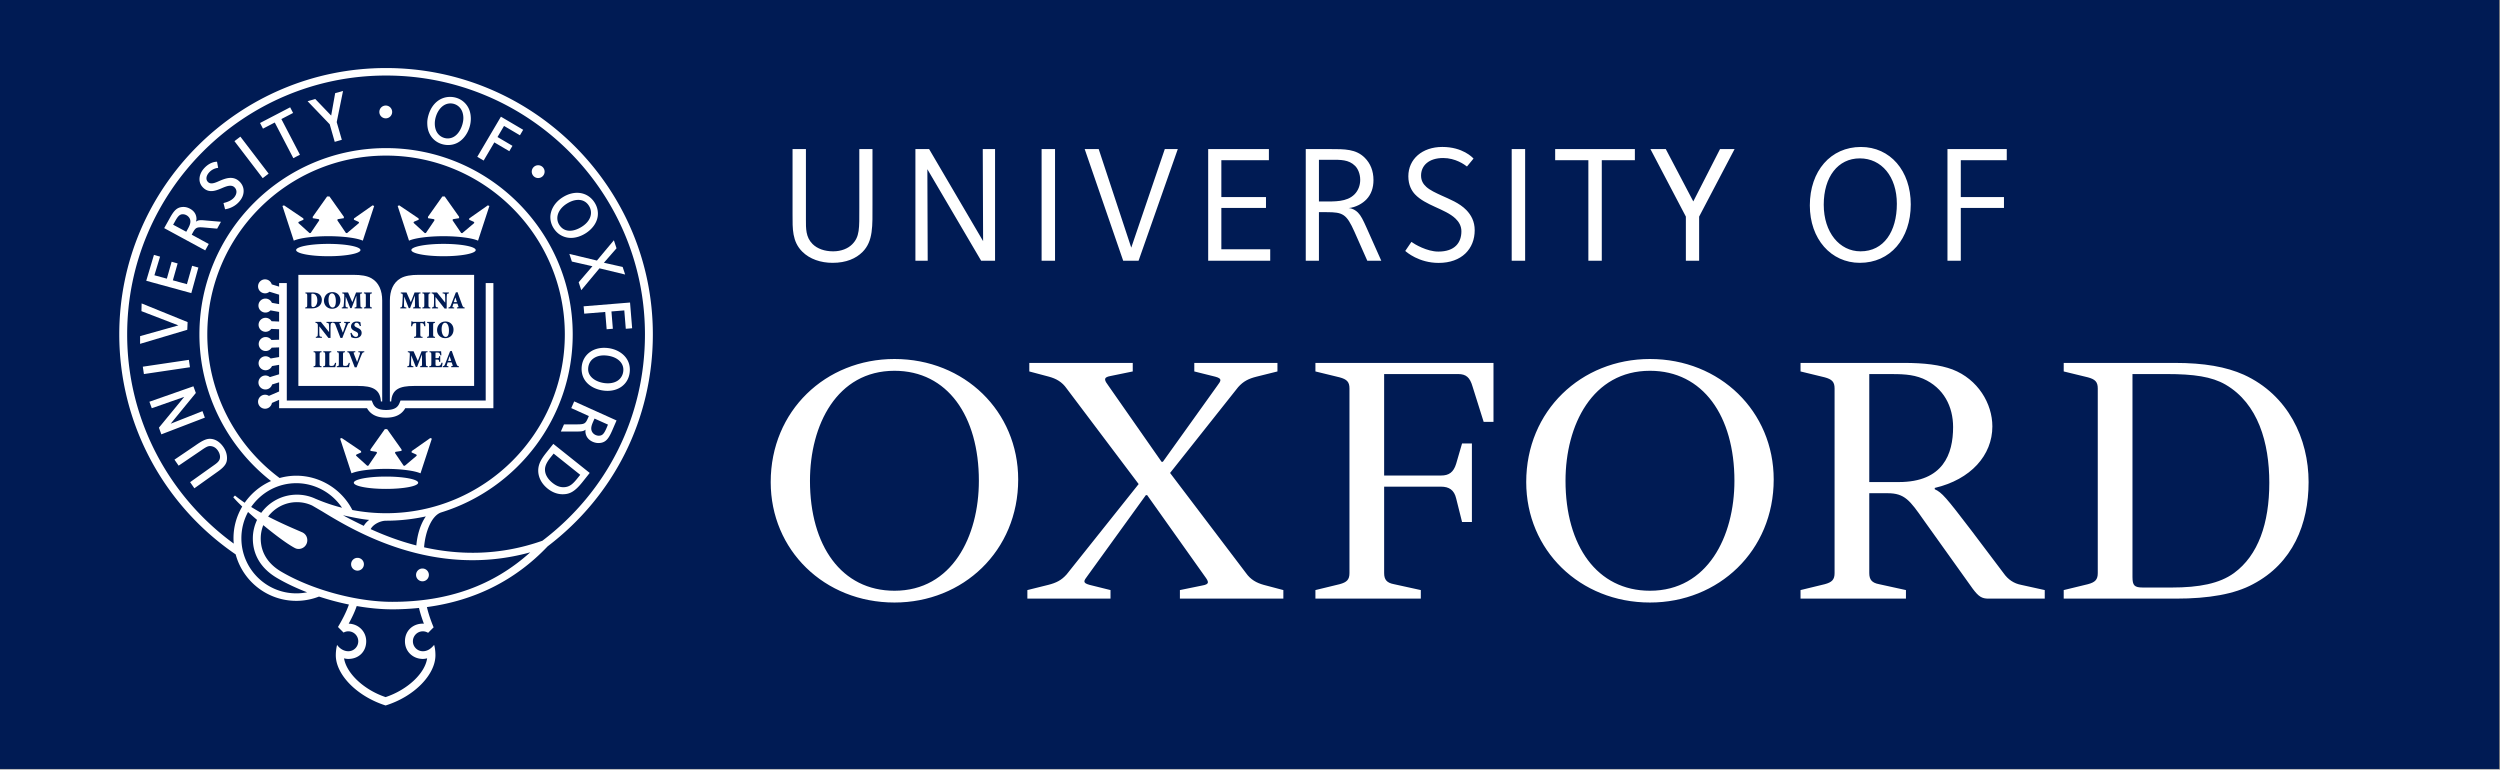 <svg xmlns="http://www.w3.org/2000/svg" xml:space="preserve" fill-rule="evenodd" stroke-linejoin="round" stroke-miterlimit="2" clip-rule="evenodd" viewBox="0 0 1920 591"><rect x="0" y="0" width="1920" height="591" fill="#808080" stroke="none"/><path fill="#001b54" fill-rule="nonzero" d="M0 0h1919.293v590.555H0z"/><path fill="#fff" fill-rule="nonzero" d="M751.776 369.254c0-49.766-24.125-84.491-64.83-84.491-44.25 0-64.887 41.704-64.887 84.491 0 49.738 24.146 84.434 64.887 84.434 44.238 0 64.83-41.688 64.83-84.434Zm30.195-.987c0 54.733-42.241 94.47-95.025 94.47-53.808 0-95.046-40.182-95.046-92.516 0-54.767 42.238-94.508 95.046-94.508 53.805 0 95.025 40.237 95.025 92.554ZM1332.039 369.254c0-49.766-24.155-84.491-64.859-84.491-44.25 0-64.862 41.704-64.862 84.491 0 49.738 24.137 84.434 64.862 84.434 44.234 0 64.859-41.688 64.859-84.434Zm30.166-.987c0 54.733-42.241 94.47-95.025 94.47-53.817 0-95.042-40.182-95.042-92.516 0-54.767 42.242-94.508 95.042-94.508 53.796 0 95.025 40.237 95.025 92.554ZM1477.351 399.371c-10.57-15.083-14.6-20.583-27.658-20.583H1435.6v61.342c0 5.029 2.021 7.504 7.563 8.529l20.604 4.52v6.571h-80.954v-6.57l18.612-4.521c5.517-1.48 7.533-3.5 7.533-8.53V298.339c0-5.042-2.016-7.038-7.533-8.538l-18.612-4.529v-6.558h78.937c16.613 0 28.167 1.525 37.721 5.02 19.613 7.567 30.663 26.2 30.663 43.75 0 22.155-16.588 40.784-44.246 47.246v1.009c5.541 2.562 8.554 6.062 28.162 31.742l24.638 32.65c3.512 5.029 8.046 8.016 13.579 9.05l18.1 4v6.57h-43.238c-5.029 0-7.541-1.537-12.066-7.591l-37.713-52.788Zm-41.75-29.15h22.633c34.2 0 41.75-21.575 41.75-42.225 0-15.587-7.05-30.17-23.137-37.196-8.546-3.529-16.6-3.529-27.658-3.529H1435.6v82.95ZM1122.868 340.563h7.55v60.354h-7.55l-4.53-18.092c-1.516-6.566-5.529-9.062-11.562-9.062h-43.754v66.367c0 5.029 2.016 7.504 7.55 8.529l20.612 4.52v6.571h-80.942v-6.57l18.605-4.521c5.529-1.48 7.545-3.5 7.545-8.53V298.339c0-5.042-2.016-7.038-7.545-8.538l-18.605-4.529v-6.558h136.759v45.3h-7.542l-8.546-27.192c-2.008-7.02-5.029-9.55-11.066-9.55h-56.825v77.925h43.754c6.033 0 9.546-2.479 11.562-9.05l4.53-15.583ZM1637.743 287.271v155.842c0 6.57 1.496 8.108 8.046 8.108h22.117c21.125 0 36.708-3.075 47.766-11.091 18.604-13.563 27.159-38.196 27.159-69.388 0-30.67-8.555-60.808-33.684-75.404-10.554-6.054-24.137-8.067-45.267-8.067h-26.137Zm-52.808 172.48v-6.571l18.608-4.521c5.537-1.48 7.542-3.5 7.542-8.53V298.339c0-5.042-2.005-7.038-7.542-8.538l-18.608-4.529v-6.558h84.987c23.125 0 39.721 3.02 53.304 9.054 34.188 15.6 49.78 49.275 49.78 82.454 0 32.225-12.075 62.354-42.742 78.438-14.071 7.587-33.692 11.091-59.325 11.091h-86.004ZM852.872 453.18v6.57h-63.855v-6.57l16.067-4c6.062-1.546 10.058-3.509 14.08-8.025l55.32-69.392-55.32-73.425c-3.51-5.042-8.018-7.538-13.572-9.054l-15.091-4.013v-6.558h79.45v6.558l-17.08 3.504c-6.045 1.025-4.537 3.521-1.529 7.559l40.73 58.32h1.004l41.737-58.32c3.021-4.038 4.038-5.534-1.504-7.05l-16.092-4.013v-6.558h63.859v6.558l-16.096 4.013c-6.017 1.516-10.046 3.508-14.08 8.033l-52.287 65.912 58.321 76.9c3.538 5.03 8.046 7.505 13.58 9.05l15.095 4v6.571h-79.45v-6.57l17.092-3.496c6.041-1.025 5.033-2.984 2.012-7.088l-44.25-62.333h-1l-44.75 61.912c-3.02 4.009-4.025 5.459 1.504 7.005l16.105 4ZM662.4 193.525c-5 4.996-12.5 8.334-22.966 8.334-9.121 0-17.575-2.871-23.3-8.596-7.813-7.809-7.454-17.771-7.454-28.421v-50.35h10.27v54.091c0 6.846-.208 13.513 5.08 18.8 3.662 3.663 9.304 5.642 15.8 5.642 6.346 0 11.441-2.187 14.612-5.367 5.884-5.883 5.509-12.295 5.509-27.787v-45.38h10.116v42.713c0 16.234.659 27.996-7.666 36.321ZM753.521 200.246l-41.308-70.296.258 70.296h-9.437v-85.754h10.52l41.467 70.683-.262-70.683h9.442v85.754h-10.68ZM799.95 114.492h10.317v85.746h-10.316zM874.422 200.238h-11.813l-29.567-85.746h10.755l25.008 75.7 25.758-75.7h9.984l-30.125 85.746ZM927.884 200.238v-85.746h46.625v8.55h-36.512v28.3h34.275v8.337h-34.275v31.75h37.529v8.809h-47.642ZM1050.08 200.238l-9.846-22.225c-6.104-13.671-8.887-15.071-21.32-15.071h-5.976v37.296h-10.116v-85.746h18.504c11.441 0 20.07-.075 26.817 6.67 4.287 4.292 6.687 9.996 6.687 17.146 0 5.963-1.733 10.917-5.32 14.738-3.088 3.283-8.193 6.167-13.755 6.762 3.02.175 5.517 1.8 7.13 3.425 2.337 2.33 4.037 5.867 6.55 11.475l11.387 25.53h-10.742Zm-9.363-72.838c-4.912-4.92-11.291-4.692-18.283-4.692h-9.496v32.021h3.409c8.654 0 17.979.45 23.862-5.429 2.838-2.842 4.43-6.833 4.43-11.179 0-4.825-1.9-8.696-3.922-10.72ZM1160.984 114.492h10.321v85.746h-10.32zM1230.168 123.042v77.196h-10.305v-77.196h-25.495v-8.55h61.212v8.55h-25.412ZM1304.934 166.35v33.888h-10.187V166.35l-27.217-51.858h11.792l21.125 40.212 20.53-40.212h11.178l-27.22 51.858ZM1428.372 201.859c-22.188 0-38.42-18.33-38.42-44.105 0-26.483 16.053-44.883 39.216-44.883 22.441 0 38.296 18.204 38.296 44.092 0 26.545-15.884 44.896-39.092 44.896Zm-.033-80.226c-16.8 0-27.709 14.188-27.709 35.571 0 21.309 12.146 35.821 28.263 35.821 17.916 0 27.891-15.25 27.891-36.492 0-20.92-11.775-34.9-28.445-34.9ZM1505.893 123.042v28.3h33.154v8.337h-33.154v40.559h-10.238v-85.746h45.538v8.55h-35.3ZM1081.6 135.413c0-13.175 10.605-22.559 26.097-22.559 15.683 0 23.204 8.1 23.97 8.934l-5.033 6.091c-1.92-1.479-8.783-6.52-18.262-6.52-10.938 0-16.996 5.716-16.996 13.474 0 3.759 1.542 6.463 4.012 8.68 2.946 2.641 7.234 4.591 11.855 6.716 5.754 2.642 13.629 5.617 18.912 11.096 3.654 3.783 6.413 8.713 6.413 15.471 0 14.258-9.896 25.12-27.696 25.12-15.171 0-24.738-8.353-25.642-9.19l4.73-6.955c2.433 1.808 11.953 7.442 20.662 7.442 12.904 0 17.729-7.067 17.729-15.584 0-3.962-1.796-7.146-4.47-9.708-4-3.854-10.055-6.433-15.855-9.083-5.763-2.634-11.313-5.388-15.242-9.517-2.591-2.72-5.183-7.167-5.183-13.908ZM293.525 230.759c0-7.584-2.566-13.7-8.12-16.963-3.48-2.046-8.188-2.712-13.996-2.712l-42.271-.005v85.342h46c10.608 0 16.841 2.388 17.383 11.896h1.008l-.004-77.558ZM299.43 230.759c0-7.584 2.574-13.7 8.124-16.963 3.484-2.046 8.196-2.712 14.009-2.712l42.562-.005v85.342h-46.3c-10.604 0-16.837 2.388-17.383 11.896h-1.017l.004-77.558Z"/><path fill="#fff" fill-rule="nonzero" d="M373.021 217.388v90.216h-65.417l-.741 1.846c-1.138 2.813-3.18 5.417-10.313 5.417-7.133 0-9.158-2.604-10.308-5.417l-.746-1.846H220.26v-90.216h-5.905v2.746l-5.658-1.738c-.654-2.225-2.696-3.862-5.13-3.862a5.384 5.384 0 0 0-5.378 5.375 5.381 5.381 0 0 0 5.379 5.375c1.296 0 2.47-.48 3.396-1.246l7.391 2.27v7.255l-5.554-.996a5.378 5.378 0 0 0-4.942-3.263 5.377 5.377 0 0 0-5.375 5.375c0 2.971 2.413 5.371 5.375 5.371a5.35 5.35 0 0 0 3.888-1.679l6.608 1.188v7.395l-5.804-.258c-.937-1.562-2.637-2.625-4.592-2.625a5.38 5.38 0 0 0-5.375 5.375 5.377 5.377 0 0 0 5.375 5.375c1.788 0 3.363-.883 4.342-2.23l6.054.268v8.033l-5.929.212a5.366 5.366 0 0 0-4.37-2.262 5.377 5.377 0 0 0-5.372 5.375 5.377 5.377 0 0 0 5.371 5.375c1.942 0 3.63-1.046 4.575-2.588l5.725-.208v7.408l-6.487 1.113c-.984-1.042-2.367-1.708-3.909-1.708a5.381 5.381 0 0 0-5.375 5.379 5.377 5.377 0 0 0 5.375 5.37 5.363 5.363 0 0 0 4.921-3.229l5.475-.941v7.27l-7.096 2.167a5.315 5.315 0 0 0-3.4-1.246 5.38 5.38 0 0 0-5.375 5.375c0 2.971 2.413 5.371 5.375 5.371 2.438 0 4.475-1.633 5.134-3.858l5.362-1.642v7.03l-7.837 3.387a5.327 5.327 0 0 0-2.95-.892 5.381 5.381 0 0 0-5.38 5.375 5.384 5.384 0 0 0 5.38 5.375c2.641 0 4.833-1.916 5.275-4.441l5.512-2.375v6.42h67.509c2.746 4.788 7.487 7.263 14.687 7.263 7.2 0 11.95-2.475 14.688-7.263h67.683v-96.116h-5.9ZM252.138 187.304c-13.65 0-24.704 2.121-24.704 4.738 0 2.62 11.054 4.737 24.704 4.737 13.641 0 24.7-2.116 24.7-4.737 0-2.617-11.059-4.738-24.7-4.738ZM286.15 157.708l-14.258 10.021-.12 1.017 3.382 1.52c.68.338.68.876.338 1.2l-8.958 7.563-.846-.075-6.346-9.354c-.442-.604-.28-1.208.483-1.337l4.259-.696v-1.075l-11.042-15.604h-1.817l-11.041 15.604v1.075l4.262.696c.763.129.92.733.483 1.337l-6.35 9.354-.841.075-8.371-7.562c-.338-.325-.338-.863.333-1.2l3.388-1.521-.121-1.017-14.854-10.02-1.204.47 8.716 26.646c4.434-1.987 14.6-3.387 26.504-3.442 11.913.055 22.08 1.455 26.505 3.442l8.725-26.646-1.209-.47ZM296.446 366.004c-13.65 0-24.708 2.125-24.708 4.738 0 2.617 11.058 4.737 24.708 4.737 13.642 0 24.7-2.12 24.7-4.737 0-2.613-11.058-4.738-24.7-4.738ZM330.459 336.404l-14.259 10.03-.125 1.016 3.392 1.521c.67.333.675.871.337 1.196l-8.958 7.562-.858-.075-6.342-9.35c-.433-.612-.28-1.212.488-1.345l4.262-.692v-1.07l-11.05-15.605h-1.808l-11.046 15.604v1.071l4.262.692c.759.133.921.733.484 1.345l-6.35 9.35-.85.075-8.359-7.562c-.345-.325-.341-.863.334-1.196l3.383-1.52-.12-1.017-14.855-10.03-1.208.475 8.729 26.65c4.43-1.991 14.592-3.391 26.5-3.445 11.908.054 22.075 1.454 26.504 3.445l8.72-26.65-1.207-.475ZM340.654 187.304c-13.654 0-24.716 2.121-24.716 4.738 0 2.62 11.062 4.737 24.716 4.737 13.634 0 24.692-2.116 24.692-4.737 0-2.617-11.058-4.738-24.692-4.738ZM374.659 157.708 360.4 167.73l-.125 1.017 3.388 1.52c.67.338.675.876.333 1.2l-8.954 7.563-.846-.075-6.35-9.354c-.437-.604-.275-1.208.488-1.337l4.254-.696v-1.075l-11.042-15.604h-1.812l-11.042 15.604v1.075l4.258.696c.767.129.925.733.488 1.337l-6.342 9.354-.858.075-8.363-7.662c-.341-.321-.337-.863.334-1.196l3.391-1.425-.125-1.017-14.858-10.02-1.2.47 8.72 26.646c4.422-1.987 14.597-3.387 26.505-3.442 11.908.055 22.07 1.455 26.496 3.442l8.729-26.646-1.208-.47Z"/><path fill="#001b54" fill-rule="nonzero" d="M239.134 233.854c0 1.675.416 1.996 1.316 1.996 1.621 0 3.254-1.787 3.254-5.12 0-4.042-2.05-5.171-3.65-5.171-.433 0-.679.058-.808.133-.096.037-.112.47-.112.942v7.22Zm.92-9.237c2.317 0 4.238.454 5.496 1.675.884.85 1.613 2.242 1.613 3.858 0 4.684-3.55 6.696-7.9 6.696h-4.85v-.733c1.37-.113 1.525-.246 1.525-2.275v-6.209c0-2.029-.154-2.166-1.38-2.275v-.737h5.496ZM252.3 230.263c0 3.408 1.275 5.887 3.125 5.887 1.621 0 2.496-1.558 2.496-4.966 0-3.78-1.35-5.867-2.967-5.867-1.445 0-2.654 1.654-2.654 4.946Zm9.125.32c0 4.03-2.746 6.546-6.354 6.546-3.8 0-6.267-2.766-6.267-6.229 0-3.046 2.03-6.562 6.525-6.562 3.442 0 6.096 2.52 6.096 6.246ZM278.042 224.617v.737c-1.438.134-1.513.205-1.45 2.184l.183 6.3c.059 2.087.1 2.146 1.45 2.275v.733h-5.883v-.733c1.408-.13 1.462-.188 1.442-2.275l-.05-6.621h-.08l-3.629 9.425h-1.012l-3.45-8.767h-.038l-.133 4.175c-.05 1.621-.03 2.521.042 3.1.075.7.487.871 1.708.963v.733H262.5v-.733c.904-.075 1.259-.263 1.371-.963.1-.579.208-1.575.3-3.291l.204-3.796c.138-2.371-.016-2.575-1.496-2.709v-.737h4.417l3.292 7.45 2.879-7.45h4.575ZM284.15 233.838c0 2.029.146 2.162 1.446 2.275v.733H279.5v-.733c1.3-.113 1.454-.246 1.454-2.275v-6.209c0-2.029-.154-2.166-1.454-2.275v-.737h6.096v.737c-1.3.109-1.446.246-1.446 2.275v6.209ZM253.854 259.554h-1.616l-6.959-8.879h-.045v3.459c0 1.975.079 3.008.154 3.591.091.663.6.904 1.841.963v.733h-4.679v-.733c.821-.038 1.309-.3 1.409-.963.07-.583.145-1.616.145-3.591v-3.459c0-1.391-.037-1.637-.416-2.166-.275-.396-.742-.521-1.421-.584v-.733h4.158l6.259 7.808h.041v-2.52c0-1.976-.075-3.009-.154-3.592-.087-.659-.604-.9-1.842-.963v-.733h4.792v.733c-.933.042-1.425.304-1.52.963-.076.583-.147 1.616-.147 3.591v7.075ZM261.475 259.554c-1.304-3.387-3.07-8.033-3.746-9.804-.62-1.616-.995-1.712-1.9-1.825v-.733h6.071v.733l-.633.075c-.696.08-.696.246-.488.909.334 1.05 1.821 4.758 2.517 6.6.583-1.6 1.792-5.192 2.088-6.075.395-1.15.283-1.355-.559-1.446l-.57-.063v-.733h4.562v.733c-1.08.134-1.342.23-2.08 1.942-.116.258-2.408 5.85-3.816 9.687h-1.446ZM269.959 255.546c.391 1.092 1.5 3.18 3.354 3.18.975 0 1.725-.642 1.725-1.863 0-1.109-.734-1.73-1.88-2.259l-.287-.133c-1.537-.712-3.287-1.692-3.287-3.7 0-2.13 1.537-3.862 4.491-3.862.584 0 1.188.075 1.734.229.429.112.733.183.979.262.07.734.204 1.654.412 2.934l-.829.133c-.412-1.242-1.07-2.575-2.554-2.575-.967 0-1.642.729-1.642 1.633 0 .942.738 1.488 1.938 2.034l.412.187c1.742.792 3.217 1.75 3.217 3.95 0 2.313-1.858 4.008-4.77 4.008-.76 0-1.53-.15-2.038-.32-.559-.188-.959-.338-1.18-.45-.154-.867-.395-1.884-.62-3.142l.825-.246ZM245.488 278.988c0 2.029.146 2.158 1.45 2.275v.733h-6.096v-.733c1.292-.117 1.446-.246 1.446-2.275v-6.213c0-2.029-.154-2.162-1.446-2.275v-.733h6.096v.733c-1.304.113-1.45.246-1.45 2.275v6.213ZM252.934 279.23c0 .979.037 1.445.375 1.616.304.15.737.17 1.316.17.604 0 1.417-.053 1.809-.55.304-.35.616-.862.925-1.857l.808.133c-.108.712-.508 2.67-.68 3.254h-9.324v-.733c1.42-.117 1.579-.246 1.579-2.275v-6.213c0-2.029-.158-2.162-1.413-2.275v-.733h6.113v.733c-1.354.113-1.508.246-1.508 2.275v6.454ZM263.438 279.23c0 .979.033 1.445.37 1.616.3.15.73.17 1.317.17.604 0 1.417-.053 1.809-.55.3-.35.62-.862.916-1.857l.817.133c-.117.712-.517 2.67-.683 3.254h-9.33v-.733c1.434-.117 1.58-.246 1.58-2.275v-6.213c0-2.029-.146-2.162-1.413-2.275v-.733h6.117v.733c-1.359.113-1.5.246-1.5 2.275v6.454ZM272.425 282.125c-1.304-3.383-3.066-8.029-3.746-9.8-.62-1.616-1-1.712-1.904-1.825v-.733h6.08v.733l-.642.075c-.692.075-.692.246-.48.904.334 1.055 1.821 4.759 2.513 6.605.583-1.6 1.792-5.192 2.092-6.08.4-1.145.287-1.354-.567-1.445l-.558-.059v-.733h4.55v.733c-1.075.134-1.338.23-2.071 1.942-.12.258-2.413 5.85-3.817 9.683h-1.45ZM322.954 224.617v.737c-1.433.134-1.508.205-1.45 2.184l.184 6.3c.062 2.087.104 2.146 1.454 2.275v.733h-5.883v-.733c1.408-.13 1.458-.188 1.437-2.275l-.05-6.621h-.08l-3.632 9.425h-1.009l-3.437-8.767h-.042l-.133 4.175c-.054 1.621-.038 2.521.033 3.1.07.7.488.871 1.713.963v.733h-4.646v-.733c.904-.075 1.258-.263 1.37-.963.1-.579.209-1.575.305-3.291l.204-3.796c.137-2.371-.008-2.575-1.5-2.709v-.737h4.42l3.292 7.45 2.88-7.45h4.57ZM329.063 233.838c0 2.029.15 2.162 1.446 2.275v.733h-6.096v-.733c1.3-.113 1.454-.246 1.454-2.275v-6.209c0-2.029-.154-2.166-1.454-2.275v-.737h6.096v.737c-1.296.109-1.446.246-1.446 2.275v6.209ZM343.059 236.98h-1.617l-6.963-8.88h-.033v3.463c0 1.97.07 3.008.154 3.587.092.663.596.909 1.842.963v.733h-4.688v-.733c.825-.038 1.321-.3 1.409-.963.079-.579.154-1.616.154-3.587V228.1c0-1.391-.038-1.637-.413-2.162-.283-.396-.754-.525-1.425-.584v-.737h4.15l6.271 7.808h.03v-2.52c0-1.976-.071-3.009-.146-3.592-.1-.659-.6-.9-1.85-.959v-.737h4.804v.737c-.942.038-1.434.3-1.525.959-.067.583-.154 1.616-.154 3.591v7.075ZM348.538 232.03h2.404l-1.188-3.592h-.05l-1.166 3.591Zm2.383 4.083.563-.075c.704-.092.737-.28.495-.963l-.675-1.916h-3.091l-.559 1.808c-.245.808-.245.996.613 1.092l.55.054v.733h-4.388v-.733c.971-.13 1.25-.209 1.871-1.788l3.763-9.725 1.291-.262 1.288 3.554a651.43 651.43 0 0 0 2.32 6.379c.61 1.633.947 1.73 1.872 1.842v.733h-5.913v-.733ZM322.809 256.413c0 2.029.145 2.162 1.725 2.275v.733h-6.58v-.733c1.496-.113 1.65-.246 1.65-2.275v-8.242h-.316c-1.263 0-1.771.23-2.071.567-.22.279-.458.77-.692 1.825h-.796c.075-1.584.192-2.88.225-3.838h.58c.287.43.479.467.983.467h7.504c.496 0 .588-.113.883-.467h.588c.017.788.112 2.388.204 3.78l-.83.058c-.274-1.13-.482-1.617-.766-1.942-.325-.337-.946-.45-1.85-.45h-.441v8.242ZM332.654 256.413c0 2.029.155 2.162 1.446 2.275v.733h-6.096v-.733c1.3-.113 1.45-.246 1.45-2.275v-6.209c0-2.033-.15-2.166-1.45-2.279v-.733h6.096v.733c-1.291.113-1.446.246-1.446 2.28v6.208ZM339.167 252.834c0 3.408 1.283 5.891 3.125 5.891 1.625 0 2.5-1.562 2.5-4.966 0-3.78-1.35-5.867-2.97-5.867-1.447 0-2.655 1.654-2.655 4.942Zm9.13.325c0 4.025-2.747 6.545-6.36 6.545-3.8 0-6.258-2.766-6.258-6.229 0-3.046 2.021-6.566 6.521-6.566 3.442 0 6.096 2.525 6.096 6.25ZM328.359 269.767v.733c-1.434.134-1.509.209-1.45 2.184l.191 6.304c.054 2.083.088 2.146 1.442 2.275v.733h-5.883v-.733c1.404-.13 1.466-.192 1.441-2.275l-.05-6.625h-.079l-3.63 9.425h-1.016l-3.437-8.767h-.046l-.13 4.18c-.058 1.616-.033 2.516.038 3.1.075.695.488.866 1.713.962v.733h-4.65v-.733c.904-.08 1.266-.267 1.375-.963.1-.583.208-1.579.304-3.291l.2-3.8c.137-2.371-.008-2.575-1.496-2.709v-.733h4.42l3.293 7.45 2.875-7.45h4.575ZM331.267 272.775c0-2.029-.154-2.162-1.404-2.275v-.733h8.912c.025.32.113 1.696.209 3.104l-.83.054c-.187-.92-.395-1.446-.7-1.746-.295-.32-.92-.433-1.916-.433h-.321c-.708 0-.75 0-.75.658v3.63h.933c1.621 0 1.68-.113 1.875-1.542h.821v4.437h-.82c-.197-1.65-.255-1.766-1.876-1.766h-.933v3.066c0 .98.042 1.446.375 1.617.304.15.733.17 1.32.17.75 0 1.584-.112 1.992-.562.317-.337.646-1.033.925-1.941l.821.133c-.083.92-.487 2.842-.658 3.35h-9.57v-.733c1.44-.117 1.595-.246 1.595-2.275v-6.213ZM344.117 277.18h2.412l-1.187-3.592h-.063l-1.162 3.591Zm2.392 4.083.562-.08c.692-.091.738-.279.492-.958l-.684-1.916h-3.075l-.575 1.808c-.245.808-.245.996.621 1.087l.542.059v.733h-4.37v-.733c.95-.13 1.24-.209 1.857-1.788l3.763-9.725 1.304-.266 1.267 3.558c.816 2.237 1.62 4.458 2.337 6.38.609 1.632.942 1.724 1.863 1.84v.734h-5.904v-.733Z"/><path fill="#fff" fill-rule="nonzero" d="M279.48 433.342a4.914 4.914 0 0 1-4.913 4.917 4.918 4.918 0 1 1 0-9.838 4.92 4.92 0 0 1 4.912 4.921ZM329.375 441.525a4.92 4.92 0 1 1-9.841 0 4.917 4.917 0 0 1 4.916-4.912c2.721 0 4.925 2.2 4.925 4.912ZM301.175 85.975c0 2.717-2.2 4.917-4.925 4.917-2.72 0-4.912-2.2-4.912-4.917a4.91 4.91 0 0 1 4.912-4.92c2.725 0 4.925 2.2 4.925 4.92ZM418.259 132.025a4.93 4.93 0 0 1-5.134 4.708 4.917 4.917 0 1 1 .417-9.825c2.708.113 4.83 2.409 4.717 5.117ZM171.508 343.213c1.892 2.72 2.846 5.633 2.838 8.646-.004 3.437-1.154 6.225-7.308 10.487l-17.759 12.658-3.27-4.704s18.195-12.954 18.495-13.162c3.134-2.171 4.475-3.759 4.48-6.242 0-1.575-.576-3.292-1.713-4.933-1.783-2.559-4.067-3.38-6.075-3.38-1.83-.004-3.796 1.276-7.292 3.717l-16.708 11.33-3.208-4.613 15.895-10.77c4.425-3.105 7.95-5.238 11.221-5.234 4.78.008 8.263 3.116 10.404 6.2ZM114.738 308.53l33.8-11.855 1.87 5.125-19.337 23.621 24.433-9.667 1.821 4.988-33.408 12.833-1.867-5.12 19.433-23.655-24.925 8.721-1.82-4.992ZM109.68 281.617l35.378-5.246.838 5.663-35.375 5.245-.842-5.662ZM108.633 238.963l.138-5.934 35.308 14.346-.25 5.892-36.258 10.808.042-5.941 29.395-8.242-28.375-10.93ZM134.554 169.783c2.1-3.812 3.592-5.258 5.813-5.245.82 0 1.854.204 2.896.779 1.341.741 2.366 1.979 2.75 3.308.15.517.212 1.03.204 1.546-.017 2.12-1.2 4.258-2.438 6.492l-.733 1.325-10.08-5.413 1.588-2.792Zm6.363-10.837c-5.054.008-7.392 2.904-10.617 8.733l-4.2 7.525 31.504 17.096 2.721-4.917-13.092-7.15.767-1.412c2.2-3.988 2.963-4.592 8.58-4.117l10.203.904 2.917-5.283-11.758-1.004c-2.363-.22-4.225-.396-5.738.046-.504.146-1.108.454-1.691.866.137-.641.379-1.262.383-1.912a8.986 8.986 0 0 0-.438-2.913c-.683-2.1-2.183-3.8-4.445-5.058-1.692-.929-3.384-1.408-5.096-1.404ZM180.058 108.404l4.555-3.47 21.704 28.424-4.554 3.471-21.705-28.425ZM199.7 94.458l23.138-12.045 2.254 4.345-9 4.684 14.258 27.387-5.079 2.642-14.258-27.38-9.055 4.713-2.258-4.346ZM257.413 71.538l6.037-1.684-4.854 23.925 3.925 13.588-5.454 1.57-3.842-13.479-16.983-17.72 5.879-1.705 12.22 12.734 3.072-17.23ZM366.546 120.43l18.158-30.813 17.092 10.066-2.487 4.217-12.209-7.192-5.016 8.525L393.567 112l-2.425 4.125-11.488-6.767-8.212 13.955-4.896-2.884ZM458.442 200.1l13.02-15.579 2.03 6.167-9.692 11.096 14.4 3.233 1.909 5.817-19.704-4.771-13.996 16.775-1.992-6.067 10.563-12.312-15.792-3.6-1.93-5.871 21.184 5.112ZM448.221 235.242l35.65-2.904 1.617 19.77-4.883.4-1.146-14.116-9.863.804 1.08 13.288-4.767.383-1.088-13.283-16.137 1.316-.463-5.658ZM466.805 294.384c-6.971 0-15.105-3.796-15.105-10.817 0-2.546.88-5.963 4.03-8.246 2.12-1.542 4.879-2.367 7.97-2.367 3.55 0 9.946 1 13.305 5.63a9.007 9.007 0 0 1 1.733 5.425c0 2.737-1.117 5.991-4.05 8.116-2.08 1.509-4.817 2.259-7.883 2.259Zm-2.821-27.255c-4.134 0-7.934 1.117-10.938 3.3-5.391 3.913-6.375 9.53-6.375 12.817 0 12.092 11.354 16.925 19.892 16.925 4.096.008 7.85-1.112 10.804-3.25 6.03-4.362 6.35-10.92 6.35-13.03 0-10.55-9.692-16.762-19.733-16.762ZM437.659 177.213c-3.209 0-6.109-1.346-8.109-4.5a9.532 9.532 0 0 1-1.525-5.096c-.02-4.042 2.546-8.192 7.234-11.171 3.108-1.967 6.154-2.938 8.879-2.925 3.45 0 6.258 1.517 8.125 4.47 1.108 1.742 1.617 3.597 1.617 5.447 0 3.95-2.505 7.82-7.034 10.691-3.175 2.017-6.379 3.084-9.187 3.084Zm5.57-29.138c-3.616 0-7.466 1.146-11.179 3.5-6.87 4.363-9.375 10.604-9.375 15.163 0 2.95.809 5.841 2.5 8.504 3.809 6.016 9.538 7.487 13.405 7.47 3.687-.02 7.587-1.241 11.254-3.574 4.425-2.805 9.354-8.017 9.354-15.075 0-2.934-.838-5.817-2.533-8.488-3.13-4.933-8.038-7.5-13.425-7.5ZM343.813 106.313a9.72 9.72 0 0 1-8.43-5.088c-1.008-1.846-1.458-4.092-1.458-6.417 0-6.4 4.271-15.387 12.063-15.387 4.375 0 9.875 3.258 9.875 11.342 0 5.154-3.638 15.55-12.05 15.55Zm1.833-31.9c-7.45 0-13.946 5.016-16.558 13.937-.58 1.975-.946 3.938-.946 5.838 0 3.575.596 6.404 2.062 9.075 3.305 6.05 9.363 8.112 13.963 8.112 2.604 0 5.104-.592 7.408-1.846 6.03-3.3 10.017-10.962 10.017-18.291 0-3.18-.617-6.175-2.033-8.746-2.905-5.275-8.275-8.08-13.913-8.08ZM147.546 204.121l4.804 1.354-5.42 19.642-34.613-9.483 5.912-19.875 4.704 1.329-4.345 14.32 9.545 2.617 3.68-13.004 4.604 1.308-3.667 12.963 10.796 2.967 4-14.138ZM156.625 129.396c4.967-5.567 10.05-5.183 10.05-5.183l.867 4.716s-3.917.13-6.988 3.563c-1.333 1.5-2.004 3.062-2.004 4.466 0 1.163.45 2.175 1.358 2.984 2.48 2.208 6.713-.246 9.363-1.309 2.037-.845 4.933-2.02 7.83-2.02 2.157 0 4.39.612 6.432 2.437 2.38 2.125 3.575 4.792 3.575 7.596 0 3.037-1.179 5.742-3.554 8.4-4.562 5.108-10.7 5.667-10.7 5.667l-1.22-4.784c3.62-.837 6.354-2.225 8.012-4.091 1.304-1.459 1.95-3.092 1.95-4.534 0-1.346-.567-2.604-1.67-3.591-.893-.796-1.984-1.088-3.168-1.063-2.3 0-5.05 1.317-7.32 2.263-4.342 1.791-8.93 3.241-13.03-.425-2.091-1.863-3.2-4.213-3.2-6.813 0-2.754 1.092-5.675 3.417-8.28ZM459.834 334.625c-1.609.004-4.346-.929-5.384-3.591a5.548 5.548 0 0 1-.362-2.059c.017-1.962.946-3.996 1.904-6.133l.604-1.38 10.313 4.638-1.142 2.759c-1.925 4.37-3.175 5.758-5.933 5.766Zm-21.117-21.208 13.525 6.112-.675 1.525c-1.842 4.163-2.542 4.838-8.18 4.863l-10.24.008-2.434 5.517 11.796-.038c2.391.005 4.246.005 5.708-.558a5.92 5.92 0 0 0 1.508-.88c-.037.305-.137.605-.137.91-.017 1.316.225 2.616.729 3.753 1.608 3.784 6.008 5.634 9.233 5.625 5.696-.008 7.875-3.408 10.638-9.675l3.32-7.662-32.516-14.65-2.275 5.15ZM432.63 374.175c-2.838 0-5.509-1.096-8.288-3.312-2.812-2.246-5.796-5.75-5.796-10.221 0-3.1 1.684-6.067 4.28-9.32l2.366-2.963 20.43 16.304-1.567 1.95c-3.788 4.754-6.38 7.562-11.425 7.562Zm-12.746-26.925c-3.709 4.642-6.525 8.792-6.525 14.154 0 4.55 2.066 9.734 7.3 13.909 3.47 2.766 7.391 4.27 11.433 4.27 4.975 0 8.963-1.495 15.163-9.262l5.65-7.104L424.95 340.9l-5.066 6.35Z"/><path fill="#fff" fill-rule="nonzero" d="M416.559 415.284c-33.292 11.77-64.359 10.962-90.859 5.046.867-11.838 5.763-24.484 13.259-26.838 58.366-18.104 100.883-72.525 100.883-136.667 0-78.892-64.308-143.075-143.35-143.075-79.038 0-143.342 64.183-143.342 143.075 0 43.888 20.5 85.58 55.008 112.613-8.195 3.6-15.183 9.425-20.237 16.675-2.62-1.784-5.142-3.63-7.475-5.546l-1.304 1.304c1.562 1.892 3.979 4.375 6.891 7.163-4.25 7.15-6.708 15.47-6.708 24.366 0 1.384.092 2.75.208 4.1-51.354-37.425-81.87-96.92-81.87-160.675 0-109.629 89.2-198.817 198.829-198.817 109.637 0 198.833 89.188 198.833 198.817 0 62.792-28.708 120.484-78.766 158.459Zm-115.35 46.925c-27.475 0-61.759-9.334-85.317-23.234-7.142-4.212-15.65-12.045-15.65-25.429 0-3.612.712-7.062 1.962-10.237 8.792 7.27 17.888 14.083 23.584 17.204 1.312.72 2.075 1.07 3.596 1.07 3.666 0 6.625-2.978 6.625-6.65 0-2.808-1.525-5.087-4.038-6.183-4.87-2.133-15.07-6.346-26.05-12.037 5.075-6.7 13.075-11.054 22.088-11.054 4.116 0 8.083.879 11.783 2.625l7.525 4.387c23.942 14.625 85.537 52.121 159.904 31.517-28.225 25.47-62.996 38.02-106.012 38.02Zm23.545 16.741c-7.55 0-13.745 5.346-13.745 13.55 0 8.025 6.279 13.55 13.745 13.55 1.138 0 2.225-.195 3.28-.466-1.58 11.362-14.813 24.079-31.884 29.796-16.929-5.675-30.158-18.484-31.908-29.788 1.046.27 2.129.458 3.258.458 8.142 0 13.75-5.704 13.75-13.55 0-7.483-5.883-13.354-13.454-13.52 2.308-4.23 4.53-8.721 6.163-13.542 9.391 1.63 18.645 2.525 27.25 2.525 7.054 0 13.908-.383 20.595-1.063.888 3.88 2.209 7.93 3.755 12.113-.271-.013-.53-.063-.805-.063Zm-97.183-107.862c14.133 0 27.363 7.254 35.113 18.866a136.3 136.3 0 0 1-19.959-6.737l-.029.037-.212-.12a33.684 33.684 0 0 0-14.475-3.23c-11.263 0-21.23 5.525-27.38 13.967a174.408 174.408 0 0 1-7.725-4.525c7.625-11.012 20.309-18.258 34.667-18.258Zm55.954 28.208c-1.754 1.304-3.15 2.858-4.15 4.567-5.183-2.517-11.7-5.763-15.958-8.146 6.029 1.333 13.908 3.025 20.108 3.58Zm43.521-2.7c-4.117 5.875-6.567 14.042-7.304 22.304-12.992-3.345-24.783-7.845-35.067-12.537 1.959-3.784 7.554-6.463 11.817-6.463 10.487 0 20.696-1.158 30.554-3.304Zm-30.554-2.446a137.63 137.63 0 0 1-25.892-2.462c-8.179-16.034-24.933-26.346-43.029-26.346-4.45 0-8.733.646-12.825 1.775-34.788-25.85-55.538-66.958-55.538-110.292 0-75.72 61.588-137.325 137.284-137.325 75.7 0 137.296 61.604 137.296 137.325 0 75.721-61.596 137.325-137.296 137.325ZM227.57 455.7c-23.263 0-42.188-18.975-42.188-42.3a42.173 42.173 0 0 1 5.125-20.191 330.204 330.204 0 0 0 6.905 6.079c-2.05 4.337-3.23 9.154-3.23 14.258 0 12.684 6.4 23.167 18.509 30.313 6.954 4.1 14.829 7.804 23.162 11.025-2.708.537-5.47.816-8.283.816Zm273.817-198.875c0-112.8-91.921-204.567-204.896-204.567-112.971 0-204.888 91.767-204.888 204.567 0 67.671 33.417 130.746 89.404 168.963 5.509 20.504 24.267 35.667 46.563 35.667 6.03 0 11.875-1.142 17.43-3.292a206.578 206.578 0 0 0 22.97 6.117c-2.18 6.212-5.354 12.104-8.38 17.195 0 0 .063-.012.168-.037-.055.042-.117.067-.175.108l4.27 4.271c1.084-.6 2.321-.967 3.646-.967 4.217 0 7.65 3.43 7.65 7.65 0 4.213-3.433 7.65-7.65 7.65-3.683 0-6.916-2.362-8.608-4.883 0 0-.992 3.438-.992 7.975-.033 14.696 16.004 31.48 38.25 38.558 22.23-6.916 38.267-23.829 38.263-38.533 0-5.062-1-8-1-8-1.713 2.054-4.48 4.883-8.659 4.883-4.208 0-7.645-3.437-7.645-7.65 0-4.22 3.437-7.65 7.645-7.65 1.48 0 2.85.438 4.025 1.171l4.134-4.141.162.041c-2.346-5.604-4.05-10.75-5.212-15.696 36.837-4.958 67.916-20.554 92.629-46.537l-.008-.025c51.408-39.067 80.904-98.346 80.904-162.838Z"/></svg>
